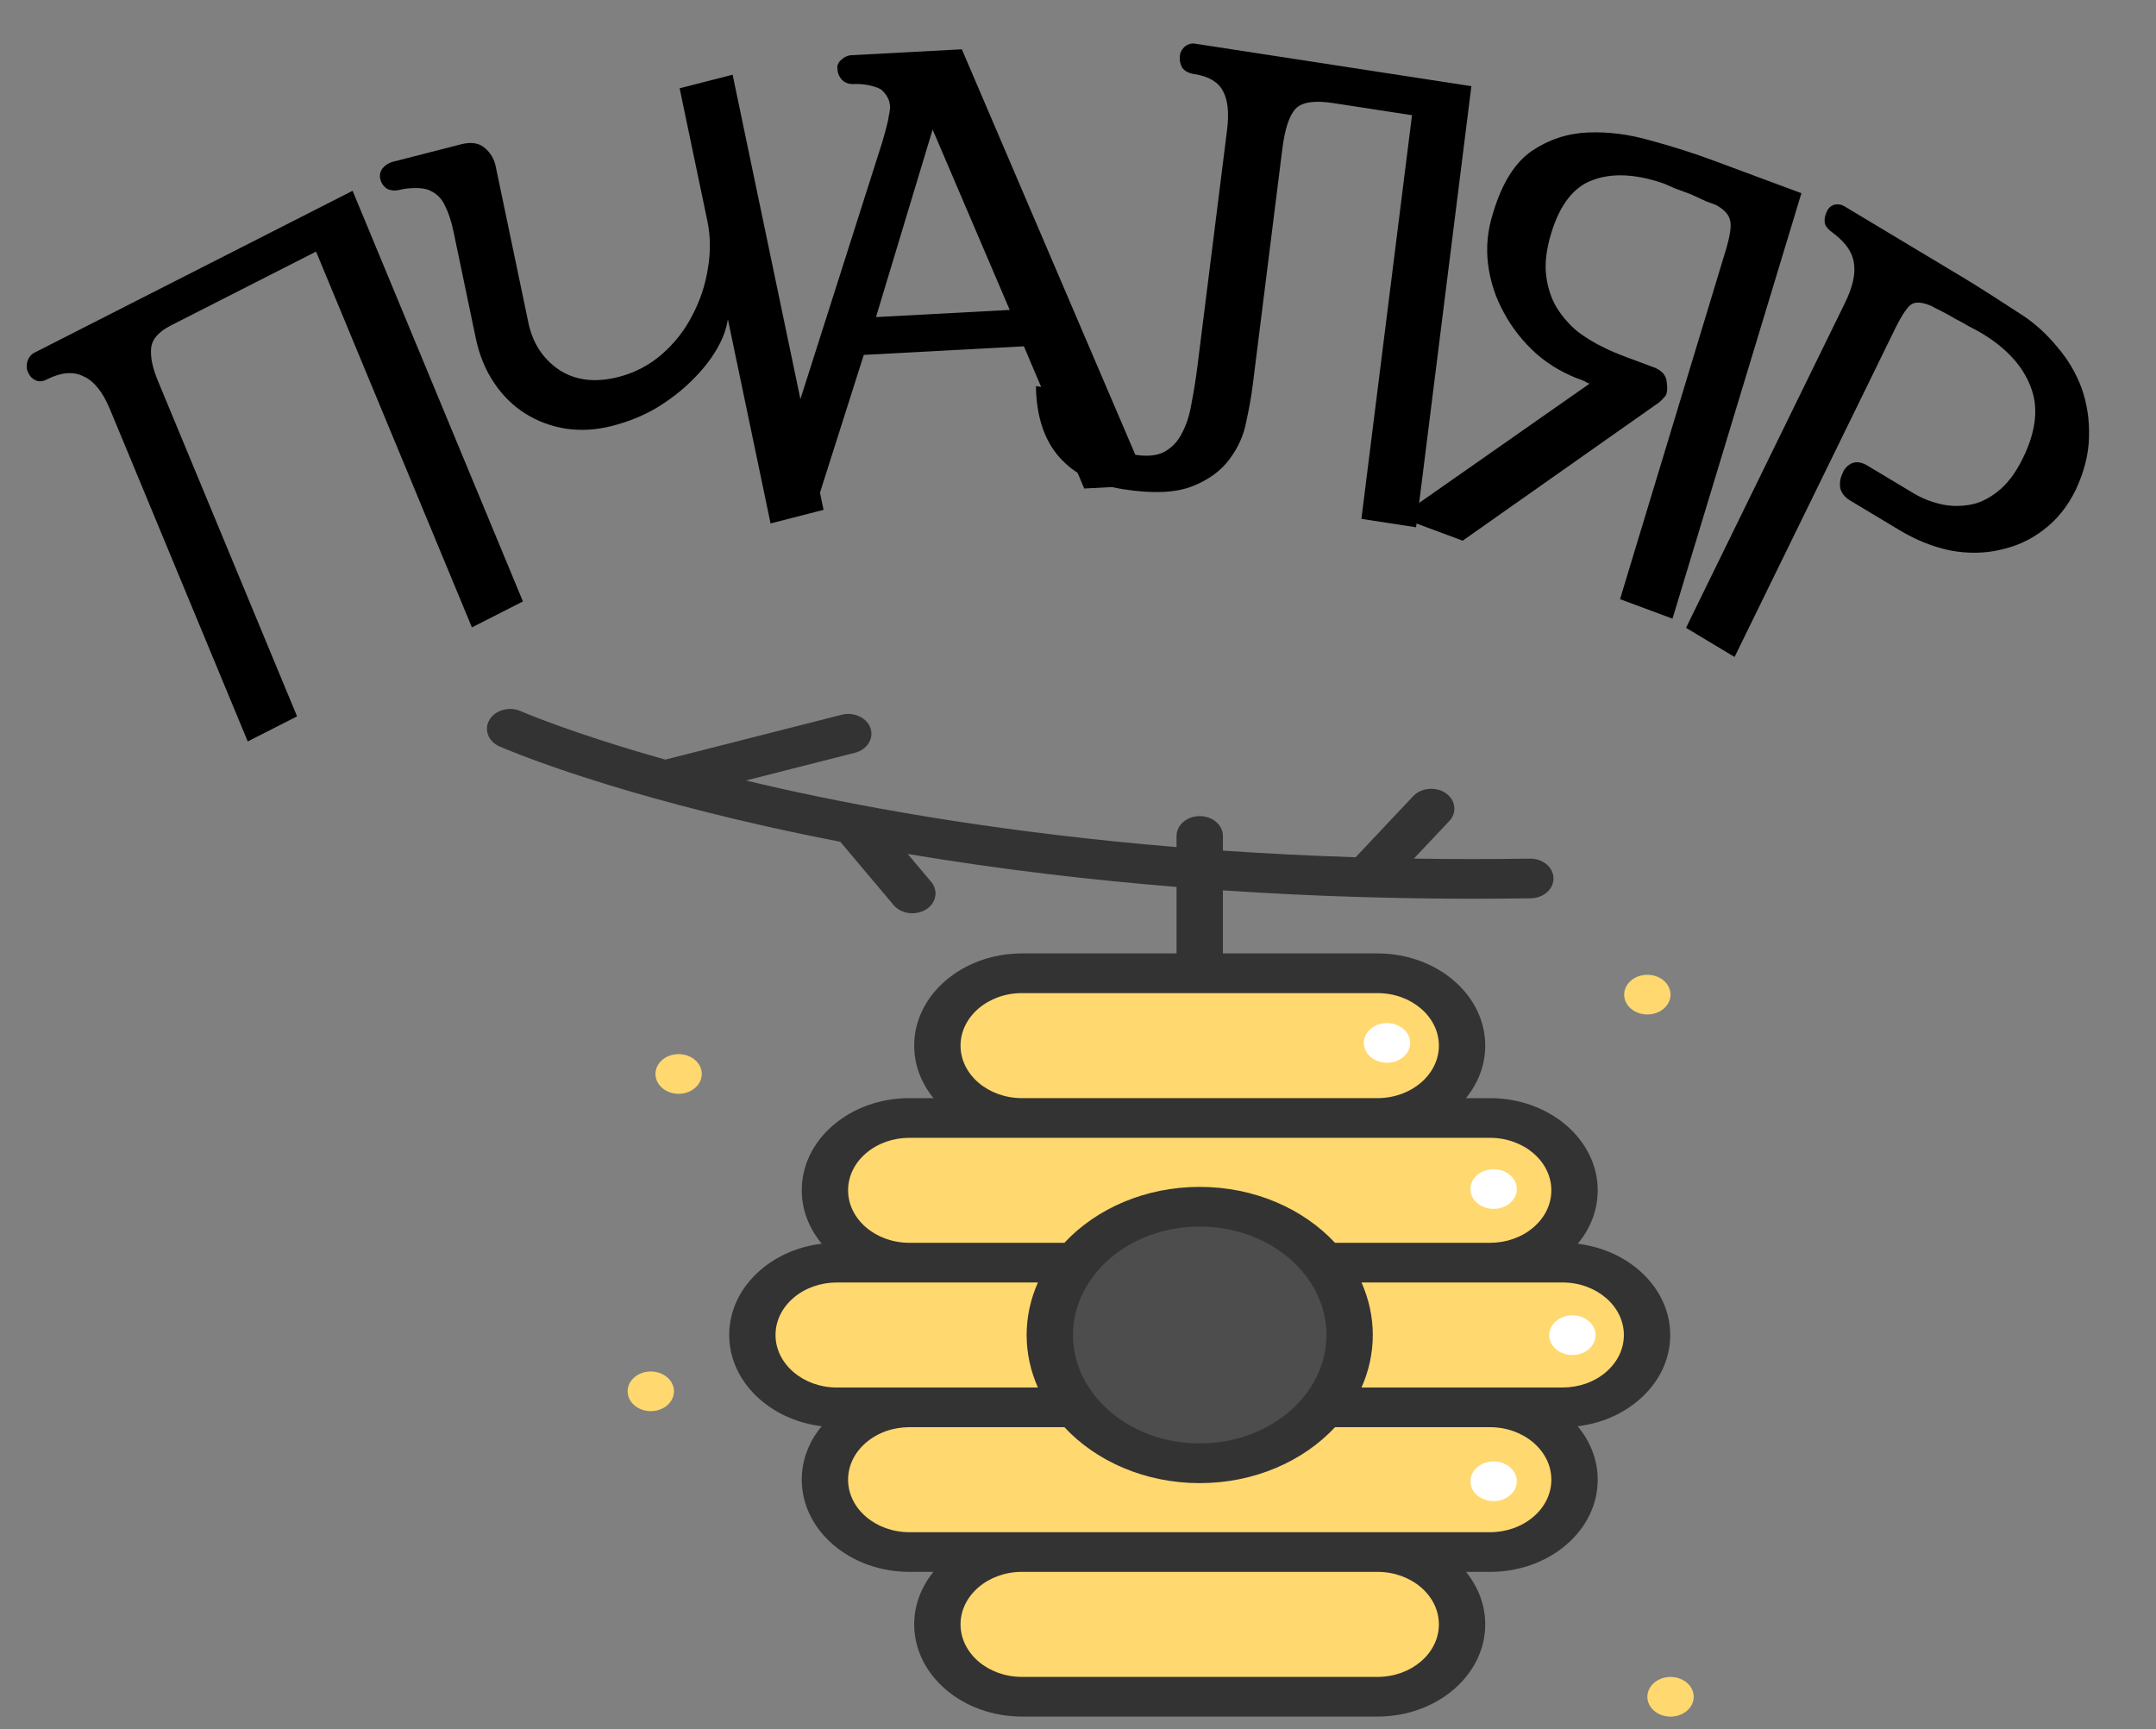 <svg width="96" height="77" viewBox="0 0 96 77" fill="none" xmlns="http://www.w3.org/2000/svg">
<rect x="0" y="0" width="96" height="77" fill="#808080" stroke="none"/>
<g clip-path="url(#clip0_2013_419)">
<path d="M58.931 56.225C59.664 57.142 60.094 58.252 60.094 59.447C60.094 60.643 59.664 61.752 58.931 62.67H58.929C57.728 64.174 55.708 65.16 53.419 65.16C51.129 65.16 49.109 64.174 47.908 62.67C47.175 61.752 46.745 60.643 46.745 59.447C46.745 58.252 47.175 57.143 47.908 56.225C49.109 54.721 51.129 53.735 53.419 53.735C55.708 53.735 57.728 54.721 58.929 56.225H58.931Z" fill="#4D4D4D"/>
<path d="M61.385 69.112C63.442 69.133 65.101 70.568 65.101 72.333C65.101 73.224 64.68 74.028 63.999 74.611C63.317 75.194 62.376 75.554 61.337 75.554H45.502C43.424 75.554 41.738 74.113 41.738 72.333C41.738 71.443 42.159 70.638 42.84 70.055C43.511 69.481 44.434 69.123 45.453 69.112H61.385Z" fill="#FFD86F"/>
<path d="M70.108 65.891C70.108 66.781 69.687 67.585 69.006 68.168C68.323 68.751 67.382 69.113 66.343 69.113H61.384C61.368 69.112 61.352 69.112 61.336 69.112H45.501C45.485 69.112 45.469 69.112 45.453 69.113H40.495C38.416 69.113 36.73 67.67 36.73 65.891C36.73 65 37.151 64.196 37.834 63.613C38.515 63.03 39.456 62.669 40.495 62.669H47.908C49.109 64.173 51.129 65.16 53.419 65.16C55.708 65.16 57.728 64.173 58.929 62.669H58.931H66.343C68.422 62.669 70.108 64.112 70.108 65.891Z" fill="#FFD86F"/>
<path d="M40.496 56.225H47.908C47.175 57.142 46.745 58.252 46.745 59.447C46.745 60.642 47.175 61.752 47.908 62.669H40.496H37.265C35.186 62.669 33.5 61.225 33.5 59.447C33.5 58.556 33.922 57.752 34.602 57.169C35.285 56.586 36.224 56.225 37.265 56.225H40.496Z" fill="#FFD86F"/>
<path d="M73.338 59.447C73.338 60.337 72.917 61.142 72.236 61.725C71.555 62.308 70.614 62.669 69.574 62.669H66.344H58.932C59.665 61.752 60.094 60.642 60.094 59.447C60.094 58.252 59.665 57.142 58.932 56.225H66.344H69.574C71.654 56.225 73.338 57.667 73.338 59.447Z" fill="#FFD86F"/>
<path d="M70.108 53.004C70.108 53.894 69.687 54.7 69.006 55.282C68.323 55.866 67.382 56.225 66.343 56.225H58.931H58.929C57.728 54.721 55.708 53.735 53.419 53.735C51.129 53.735 49.109 54.721 47.908 56.225H40.495C38.416 56.225 36.73 54.785 36.73 53.004C36.73 52.114 37.151 51.309 37.834 50.727C38.515 50.143 39.456 49.784 40.495 49.784H66.343C68.422 49.784 70.108 51.224 70.108 53.004Z" fill="#FFD86F"/>
<path d="M61.337 43.339C63.416 43.339 65.101 44.782 65.101 46.56C65.101 47.451 64.68 48.256 63.999 48.839C63.317 49.422 62.376 49.783 61.337 49.783H45.502C43.424 49.783 41.738 48.34 41.738 46.56C41.738 45.671 42.159 44.866 42.84 44.283C43.522 43.7 44.463 43.339 45.502 43.339H61.337V43.339Z" fill="#FFD86F"/>
<path d="M46.279 46.561C46.279 45.672 46.7 44.866 47.381 44.283C48.062 43.7 49.004 43.34 50.042 43.34H45.502C44.463 43.34 43.522 43.7 42.84 44.283C42.159 44.866 41.738 45.672 41.738 46.561C41.738 48.34 43.424 49.783 45.502 49.783H50.042C47.965 49.783 46.279 48.34 46.279 46.561Z" fill="#FFD86F"/>
<path d="M41.271 53.004C41.271 52.115 41.692 51.309 42.373 50.727C43.055 50.144 43.996 49.783 45.035 49.783H40.494C39.455 49.783 38.514 50.144 37.833 50.727C37.151 51.309 36.73 52.115 36.73 53.004C36.73 54.784 38.416 56.227 40.494 56.227H45.035C42.957 56.226 41.271 54.784 41.271 53.004Z" fill="#FFD86F"/>
<path d="M38.041 59.448C38.041 58.559 38.462 57.753 39.143 57.17C39.824 56.587 40.765 56.227 41.804 56.227H37.263C36.224 56.227 35.283 56.587 34.602 57.17C33.921 57.753 33.5 58.559 33.5 59.448C33.5 61.227 35.186 62.67 37.263 62.67H41.804C39.726 62.67 38.041 61.227 38.041 59.448Z" fill="#FFD86F"/>
<path d="M41.271 65.891C41.271 65.001 41.692 64.196 42.373 63.613C43.055 63.03 43.996 62.669 45.035 62.669H40.494C39.455 62.669 38.514 63.03 37.833 63.613C37.151 64.196 36.73 65.001 36.73 65.891C36.73 67.67 38.416 69.113 40.494 69.113H45.035C42.957 69.113 41.271 67.67 41.271 65.891Z" fill="#FFD86F"/>
<path d="M46.279 72.334C46.279 71.445 46.7 70.639 47.381 70.056C48.062 69.473 49.004 69.113 50.042 69.113H45.502C44.463 69.113 43.522 69.473 42.84 70.056C42.159 70.639 41.738 71.445 41.738 72.334C41.738 74.113 43.424 75.556 45.502 75.556H50.042C47.965 75.556 46.279 74.113 46.279 72.334Z" fill="#FFD86F"/>
<path d="M61.758 47.324C62.328 47.324 62.791 46.929 62.791 46.441C62.791 45.953 62.328 45.558 61.758 45.558C61.189 45.558 60.727 45.953 60.727 46.441C60.727 46.929 61.189 47.324 61.758 47.324Z" fill="white"/>
<path d="M66.506 53.831C67.076 53.831 67.538 53.435 67.538 52.948C67.538 52.46 67.076 52.065 66.506 52.065C65.936 52.065 65.474 52.46 65.474 52.948C65.474 53.435 65.936 53.831 66.506 53.831Z" fill="white"/>
<path d="M70.014 60.338C70.584 60.338 71.046 59.942 71.046 59.455C71.046 58.967 70.584 58.571 70.014 58.571C69.445 58.571 68.982 58.967 68.982 59.455C68.982 59.942 69.445 60.338 70.014 60.338Z" fill="white"/>
<path d="M66.506 66.845C67.076 66.845 67.538 66.449 67.538 65.961C67.538 65.474 67.076 65.078 66.506 65.078C65.936 65.078 65.474 65.474 65.474 65.961C65.474 66.449 65.936 66.845 66.506 66.845Z" fill="white"/>
<path d="M74.383 76.441C74.954 76.441 75.415 76.045 75.415 75.558C75.415 75.07 74.954 74.674 74.383 74.674C73.814 74.674 73.352 75.07 73.352 75.558C73.352 76.045 73.814 76.441 74.383 76.441Z" fill="#FFD86F"/>
<path d="M73.351 45.174C73.921 45.174 74.383 44.778 74.383 44.291C74.383 43.803 73.921 43.407 73.351 43.407C72.781 43.407 72.319 43.803 72.319 44.291C72.319 44.778 72.781 45.174 73.351 45.174Z" fill="#FFD86F"/>
<path d="M30.216 48.707C30.787 48.707 31.248 48.312 31.248 47.824C31.248 47.336 30.787 46.94 30.216 46.94C29.647 46.94 29.185 47.336 29.185 47.824C29.185 48.312 29.647 48.707 30.216 48.707Z" fill="#FFD86F"/>
<path d="M28.978 62.838C29.548 62.838 30.01 62.443 30.01 61.955C30.01 61.467 29.548 61.072 28.978 61.072C28.408 61.072 27.946 61.467 27.946 61.955C27.946 62.443 28.408 62.838 28.978 62.838Z" fill="#FFD86F"/>
<path d="M74.37 59.447C74.37 57.381 72.577 55.667 70.252 55.384C70.829 54.694 71.141 53.87 71.141 53.004C71.141 50.741 68.989 48.9 66.344 48.9H65.275C65.815 48.236 66.133 47.43 66.133 46.561C66.133 44.298 63.981 42.456 61.337 42.456H54.452V39.647C58.544 39.924 62.333 40.02 65.622 40.02C66.505 40.02 67.352 40.014 68.159 40.001C68.729 39.993 69.183 39.59 69.173 39.102C69.163 38.615 68.689 38.226 68.123 38.235C66.35 38.262 64.628 38.26 62.956 38.233L64.531 36.562C64.889 36.183 64.82 35.627 64.376 35.32C63.932 35.014 63.283 35.074 62.925 35.453L60.362 38.173C58.306 38.108 56.336 38.007 54.452 37.877V37.224C54.452 36.736 53.99 36.341 53.42 36.341C52.85 36.341 52.388 36.737 52.388 37.224V37.721C44.972 37.108 39.029 36.066 34.773 35.116C34.234 34.996 33.716 34.876 33.213 34.755L38.064 33.522C38.61 33.383 38.922 32.891 38.759 32.423C38.597 31.956 38.022 31.69 37.476 31.828L29.627 33.825C25.431 32.645 23.216 31.681 23.186 31.668C22.68 31.444 22.058 31.614 21.797 32.048C21.535 32.481 21.734 33.014 22.241 33.238C22.409 33.312 26.454 35.08 34.166 36.807C35.251 37.05 36.335 37.275 37.416 37.484L39.788 40.301C39.99 40.541 40.305 40.668 40.626 40.668C40.835 40.668 41.046 40.614 41.228 40.501C41.691 40.216 41.795 39.664 41.462 39.268L40.416 38.026C44.537 38.718 48.575 39.187 52.388 39.494V42.456H45.502C42.858 42.456 40.706 44.297 40.706 46.561C40.706 47.43 41.024 48.236 41.565 48.9H40.496C39.215 48.9 38.01 49.327 37.105 50.101C36.199 50.875 35.7 51.905 35.7 53.003C35.7 53.89 36.031 54.711 36.591 55.382C35.567 55.505 34.62 55.906 33.872 56.545C32.967 57.322 32.469 58.352 32.469 59.447C32.469 61.514 34.263 63.228 36.588 63.51C36.012 64.2 35.7 65.024 35.7 65.89C35.7 68.153 37.851 69.995 40.496 69.995H41.564C41.024 70.659 40.706 71.465 40.706 72.333C40.706 74.596 42.858 76.438 45.502 76.438H61.337C63.981 76.438 66.133 74.596 66.133 72.333C66.133 71.465 65.815 70.659 65.276 69.995H66.344C67.624 69.995 68.828 69.568 69.736 68.793C70.642 68.017 71.141 66.986 71.141 65.89C71.141 65.003 70.809 64.182 70.249 63.511C71.274 63.388 72.221 62.986 72.965 62.349C73.871 61.574 74.37 60.543 74.37 59.447ZM45.502 44.223H61.337C62.843 44.223 64.069 45.272 64.069 46.561C64.069 47.85 62.843 48.899 61.337 48.899H45.502C43.996 48.899 42.77 47.85 42.77 46.561C42.77 45.272 43.996 44.223 45.502 44.223ZM38.564 51.351C39.08 50.91 39.766 50.667 40.496 50.667H66.344C67.851 50.667 69.076 51.715 69.076 53.004C69.076 53.629 68.793 54.216 68.276 54.657C67.76 55.099 67.074 55.342 66.344 55.342H59.444C58.031 53.826 55.856 52.852 53.419 52.852C50.982 52.852 48.807 53.826 47.394 55.342H40.495C38.989 55.342 37.763 54.293 37.763 53.004C37.764 52.379 38.047 51.792 38.564 51.351ZM53.419 64.276C50.308 64.276 47.777 62.11 47.777 59.447C47.777 56.785 50.308 54.618 53.419 54.618C56.531 54.618 59.062 56.785 59.062 59.447C59.062 62.11 56.53 64.276 53.419 64.276ZM34.532 59.447C34.532 58.823 34.817 58.236 35.331 57.794C35.849 57.352 36.536 57.109 37.264 57.109H46.215C45.892 57.836 45.713 58.624 45.713 59.447C45.713 60.27 45.892 61.058 46.215 61.786H37.265C35.758 61.785 34.532 60.736 34.532 59.447ZM64.069 72.333C64.069 73.623 62.843 74.672 61.337 74.672H45.502C43.996 74.672 42.77 73.623 42.77 72.333C42.77 71.045 43.994 69.997 45.498 69.995H61.341C62.845 69.997 64.069 71.045 64.069 72.333ZM68.277 67.543C67.759 67.985 67.073 68.229 66.344 68.229H40.495C38.989 68.229 37.763 67.18 37.763 65.89C37.763 65.266 38.047 64.678 38.563 64.238C39.081 63.795 39.767 63.552 40.496 63.552H47.394C48.807 65.068 50.982 66.043 53.419 66.043C55.857 66.043 58.032 65.069 59.445 63.552H66.344C67.851 63.552 69.077 64.601 69.077 65.89C69.076 66.515 68.792 67.102 68.277 67.543ZM71.506 61.101C70.99 61.542 70.304 61.785 69.574 61.785H60.624C60.947 61.058 61.126 60.27 61.126 59.447C61.126 58.624 60.947 57.836 60.623 57.108H69.574C71.08 57.108 72.306 58.157 72.306 59.447C72.306 60.072 72.022 60.659 71.506 61.101Z" fill="#333333"/>
</g>
<path d="M1.526 15.708L15.7 8.496L23.284 26.782L21.013 27.937L14.073 11.203L7.61 14.492C7.061 14.771 6.767 15.109 6.73 15.504C6.692 15.899 6.791 16.381 7.027 16.95L13.227 31.899L11.031 33.016L4.895 18.222C4.574 17.446 4.18 16.958 3.713 16.756C3.256 16.53 2.712 16.577 2.08 16.899C1.897 16.992 1.73 17.003 1.58 16.933C1.431 16.863 1.323 16.751 1.259 16.596C1.185 16.466 1.17 16.307 1.212 16.119C1.272 15.921 1.376 15.785 1.526 15.708Z" fill="black"/>
<path d="M21.186 15.065L20.19 10.296C20.094 9.839 19.967 9.458 19.808 9.152C19.663 8.823 19.414 8.589 19.061 8.448C18.897 8.394 18.692 8.37 18.445 8.375C18.199 8.381 17.994 8.404 17.832 8.446C17.596 8.506 17.393 8.491 17.222 8.4C17.065 8.286 16.967 8.138 16.929 7.955C16.895 7.791 16.929 7.638 17.033 7.496C17.155 7.349 17.306 7.252 17.487 7.206L20.524 6.427C20.977 6.311 21.331 6.365 21.587 6.588C21.843 6.811 22.003 7.078 22.068 7.389L23.529 14.377C23.716 15.273 24.166 15.966 24.878 16.457C25.608 16.944 26.498 17.053 27.547 16.784C28.27 16.598 28.914 16.26 29.478 15.769C30.042 15.278 30.493 14.7 30.83 14.036C31.172 13.39 31.4 12.706 31.516 11.983C31.646 11.238 31.64 10.527 31.499 9.851L30.262 3.931L32.621 3.326L36.67 22.703L34.311 23.308L32.409 14.209C32.349 14.648 32.178 15.106 31.896 15.582C31.615 16.058 31.244 16.519 30.785 16.964C30.343 17.405 29.818 17.809 29.209 18.177C28.615 18.522 27.965 18.785 27.259 18.965C26.554 19.146 25.868 19.188 25.199 19.089C24.549 18.986 23.95 18.765 23.403 18.424C22.855 18.083 22.388 17.625 22.001 17.05C21.615 16.476 21.343 15.814 21.186 15.065Z" fill="black"/>
<path d="M34.13 22.512L39.282 6.338C39.33 6.167 39.371 6.025 39.403 5.911C39.435 5.779 39.467 5.655 39.499 5.541C39.531 5.428 39.554 5.314 39.568 5.201C39.6 5.069 39.622 4.927 39.634 4.777C39.626 4.609 39.592 4.471 39.532 4.362C39.47 4.235 39.371 4.109 39.235 3.985C39.082 3.9 38.892 3.836 38.666 3.792C38.44 3.748 38.224 3.731 38.019 3.742C37.814 3.753 37.644 3.697 37.507 3.573C37.37 3.431 37.298 3.267 37.29 3.08C37.264 2.932 37.315 2.798 37.44 2.68C37.584 2.541 37.739 2.467 37.907 2.458L42.828 2.195L51.13 21.602L48.278 21.754L45.591 15.421L38.462 15.803L36.367 22.392L34.13 22.512ZM41.527 5.769L39.005 14.12L44.96 13.801L41.527 5.769Z" fill="black"/>
<path d="M65.516 3.837L63.054 23.48L60.619 23.105L62.872 5.13L59.357 4.589C58.527 4.462 57.971 4.546 57.69 4.842C57.408 5.139 57.21 5.741 57.096 6.649L55.773 17.206C55.717 17.65 55.623 18.174 55.492 18.777C55.378 19.382 55.13 19.939 54.746 20.446C54.361 20.972 53.802 21.377 53.071 21.661C52.339 21.945 51.328 21.988 50.036 21.789C48.8 21.599 47.845 21.122 47.169 20.357C46.494 19.592 46.147 18.538 46.127 17.195L48.895 17.621C48.869 17.824 48.848 18.067 48.832 18.347C48.836 18.612 48.888 18.875 48.987 19.136C49.086 19.396 49.254 19.63 49.491 19.836C49.729 20.043 50.078 20.181 50.539 20.252C51.093 20.337 51.531 20.291 51.854 20.115C52.198 19.922 52.459 19.641 52.637 19.272C52.833 18.906 52.973 18.465 53.056 17.949C53.161 17.418 53.25 16.856 53.324 16.263L54.637 5.789C54.732 5.03 54.673 4.454 54.459 4.062C54.247 3.652 53.818 3.397 53.172 3.298C52.932 3.261 52.756 3.168 52.643 3.019C52.551 2.853 52.516 2.687 52.536 2.521C52.536 2.37 52.601 2.229 52.73 2.097C52.878 1.969 53.035 1.918 53.201 1.943L65.516 3.837Z" fill="black"/>
<path d="M74.471 27.549L72.135 26.68L76.836 11.165C77.047 10.468 77.11 10.005 77.024 9.774C76.961 9.532 76.754 9.316 76.403 9.126C76.315 9.093 76.166 9.038 75.957 8.96C75.752 8.864 75.53 8.761 75.29 8.652C75.045 8.561 74.8 8.47 74.555 8.379C74.333 8.277 74.161 8.203 74.039 8.157C72.82 7.744 71.784 7.697 70.928 8.015C70.078 8.315 69.458 9.108 69.068 10.395C68.852 11.109 68.778 11.738 68.847 12.28C68.917 12.823 69.074 13.299 69.32 13.708C69.583 14.124 69.895 14.478 70.254 14.771C70.618 15.045 70.996 15.275 71.388 15.461C71.657 15.601 72.019 15.755 72.474 15.924C72.929 16.093 73.314 16.236 73.629 16.353C73.996 16.49 74.192 16.712 74.216 17.019C74.257 17.332 74.233 17.542 74.142 17.647C74.023 17.782 73.938 17.87 73.887 17.91C73.836 17.951 73.799 17.977 73.776 17.988L65.128 24.076L62.293 23.022L70.78 17.083C70.797 17.09 70.762 17.077 70.675 17.044C70.593 16.994 70.525 16.959 70.473 16.939C69.698 16.671 69.009 16.276 68.408 15.754C67.812 15.215 67.334 14.61 66.972 13.939C66.594 13.261 66.356 12.537 66.259 11.765C66.161 10.994 66.241 10.218 66.496 9.438C66.886 8.152 67.451 7.249 68.193 6.73C68.952 6.217 69.785 5.94 70.693 5.9C71.6 5.86 72.538 5.979 73.504 6.259C74.493 6.528 75.426 6.824 76.3 7.15L80.211 8.603L74.471 27.549Z" fill="black"/>
<path d="M84.37 14.665L77.235 29.254L75.074 27.957L82.16 13.469C82.496 12.781 82.626 12.198 82.55 11.719C82.49 11.249 82.189 10.807 81.645 10.395C81.413 10.234 81.282 10.079 81.251 9.93C81.229 9.765 81.254 9.607 81.328 9.456C81.386 9.295 81.491 9.185 81.645 9.125C81.814 9.075 81.979 9.098 82.139 9.194L87.397 12.349C87.765 12.57 88.209 12.848 88.729 13.181C89.265 13.525 89.729 13.825 90.121 14.082C90.665 14.451 91.164 14.913 91.617 15.467C92.079 16.005 92.436 16.609 92.687 17.28C92.93 17.969 93.04 18.696 93.017 19.463C93.002 20.213 92.806 20.996 92.428 21.81C92.067 22.548 91.591 23.141 91 23.588C90.432 24.029 89.79 24.326 89.072 24.481C88.371 24.646 87.63 24.657 86.851 24.515C86.08 24.356 85.326 24.055 84.59 23.614L82.381 22.288C82.141 22.144 81.994 21.958 81.939 21.73C81.909 21.495 81.944 21.277 82.042 21.076C82.116 20.882 82.25 20.735 82.444 20.634C82.654 20.544 82.888 20.575 83.144 20.729L85.209 21.968C85.561 22.179 85.95 22.336 86.375 22.44C86.801 22.543 87.239 22.557 87.69 22.481C88.118 22.412 88.534 22.217 88.939 21.896C89.368 21.568 89.747 21.069 90.075 20.398C90.666 19.191 90.78 18.132 90.418 17.221C90.065 16.293 89.336 15.497 88.231 14.835C88.103 14.758 87.923 14.66 87.691 14.543C87.483 14.418 87.263 14.297 87.03 14.179C86.806 14.044 86.594 13.928 86.394 13.829C86.194 13.731 86.061 13.662 85.997 13.624C85.621 13.463 85.335 13.433 85.141 13.533C84.947 13.634 84.69 14.011 84.37 14.665Z" fill="black"/>
<defs>
<clipPath id="clip0_2013_419">
<rect width="53.734" height="45.991" fill="white" transform="translate(21.682 31.01)"/>
</clipPath>
</defs>
</svg>
